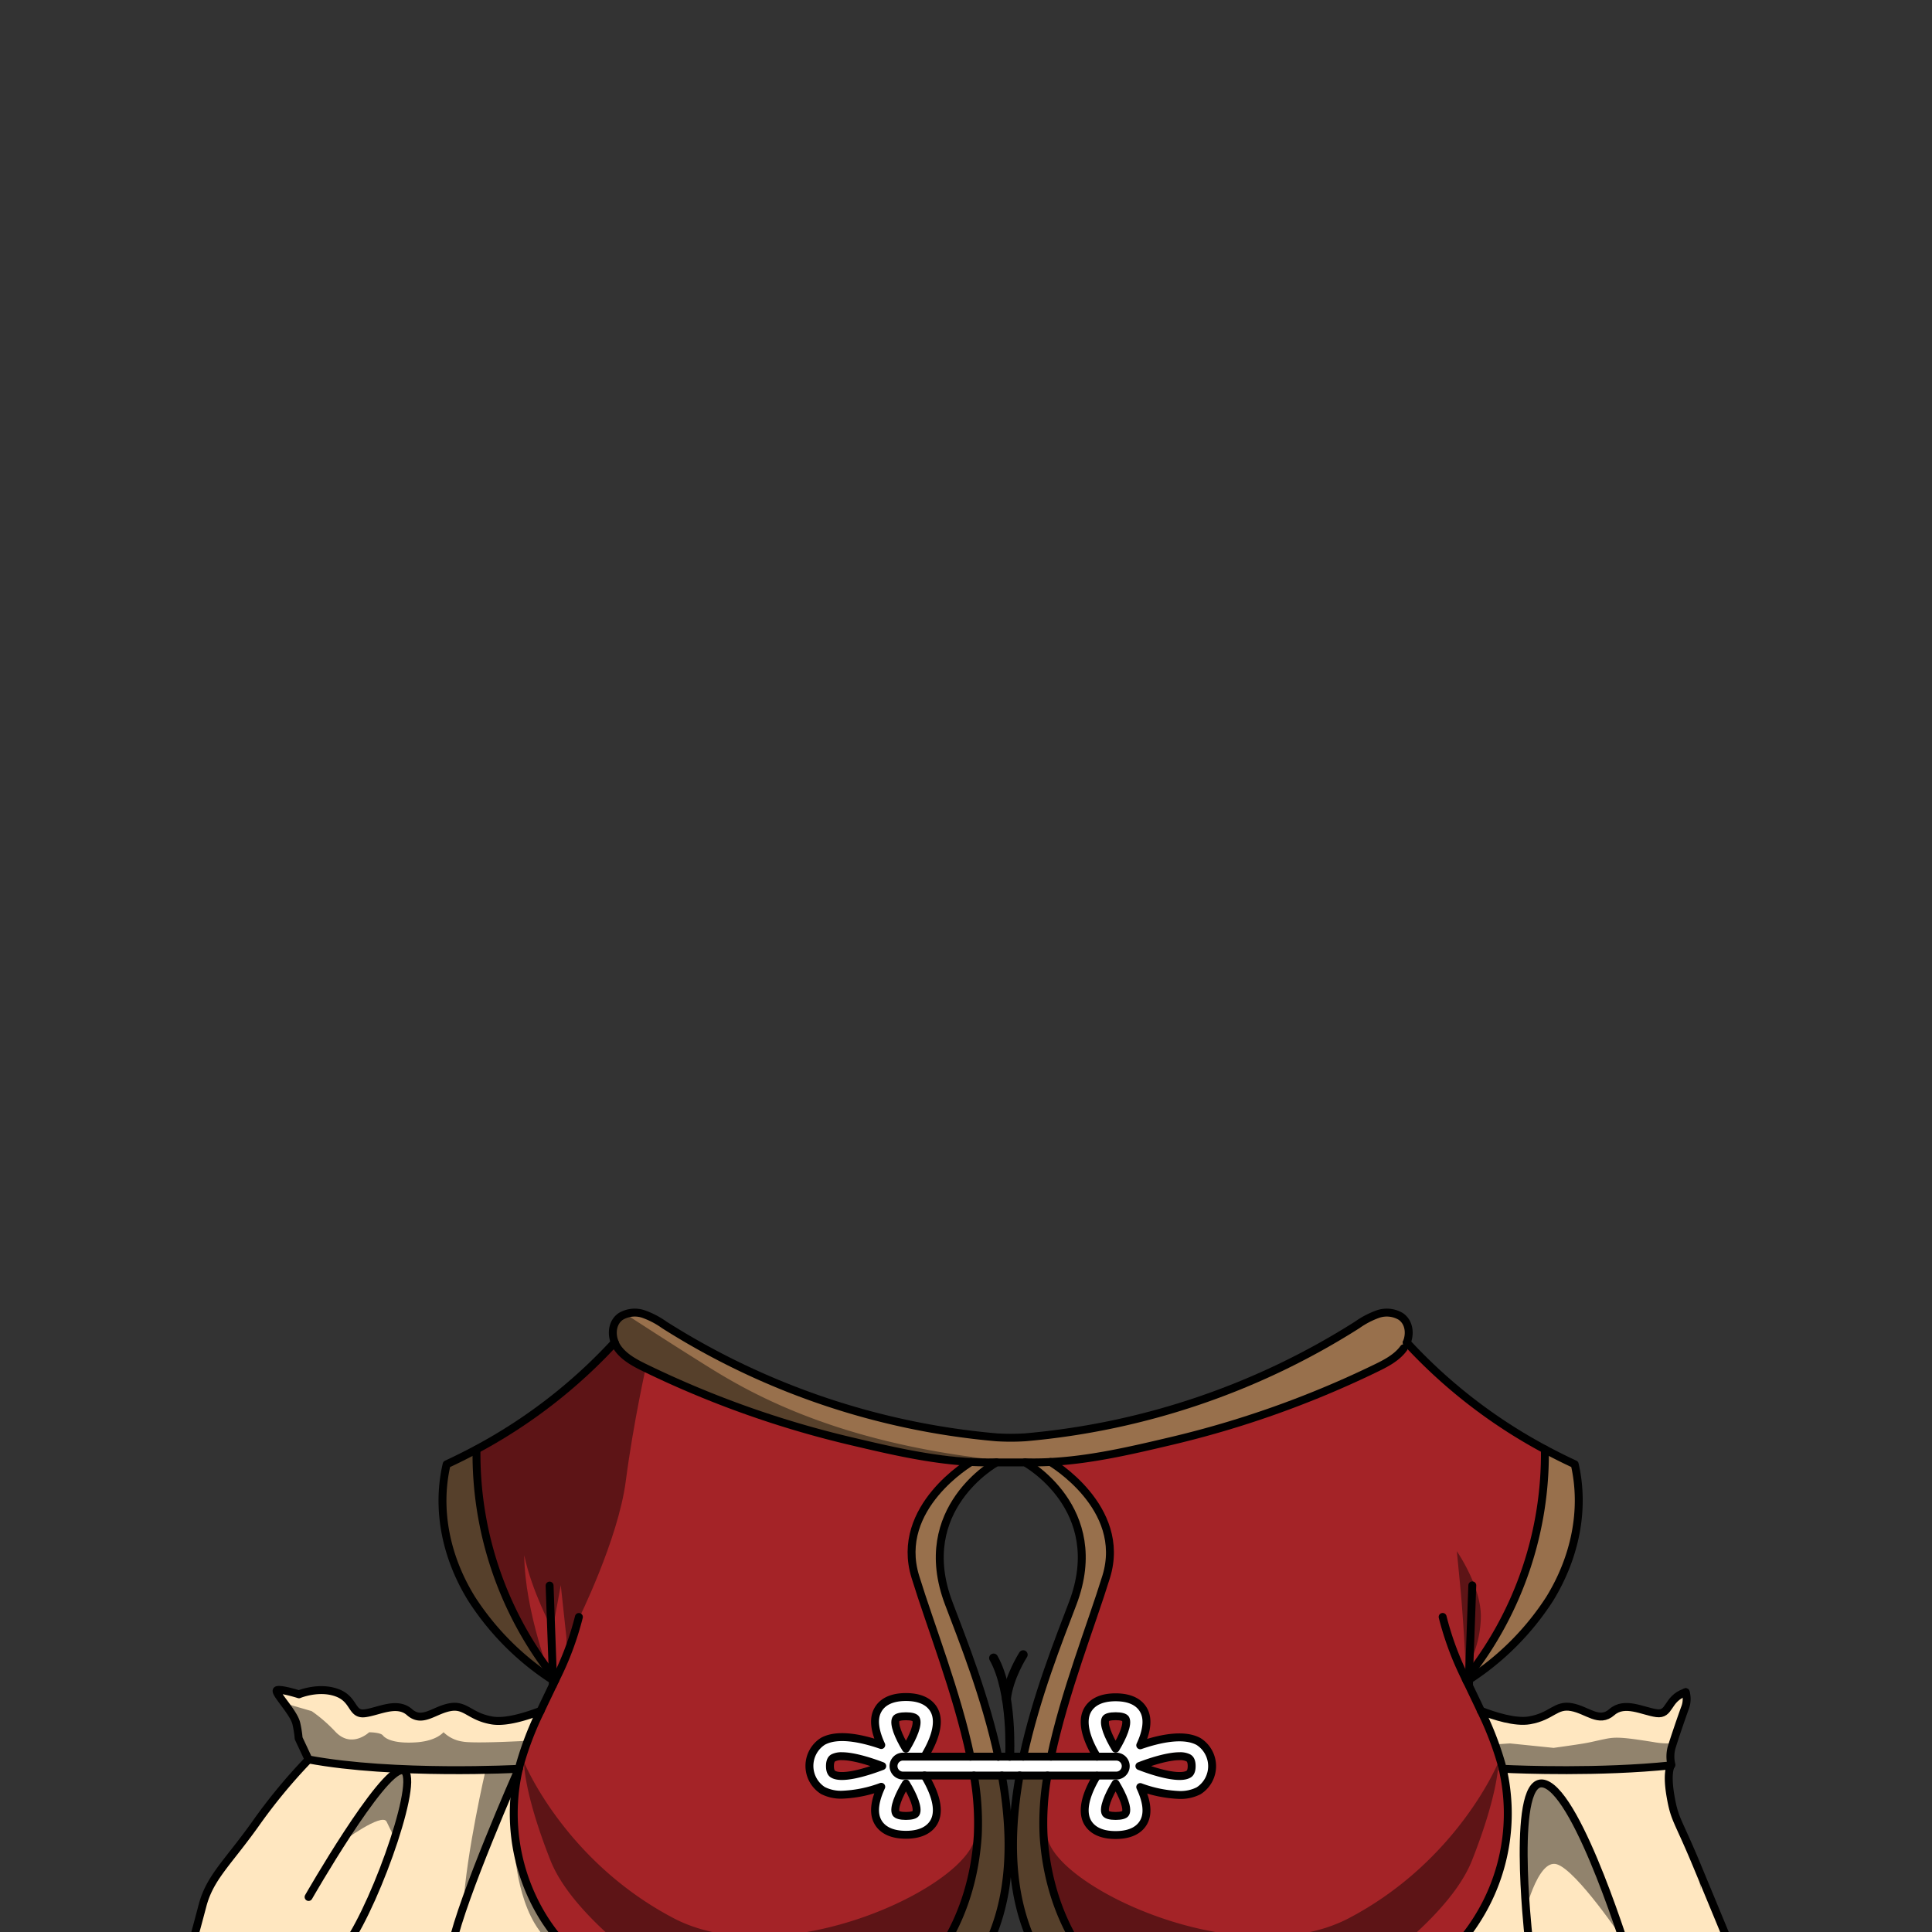 <svg xmlns="http://www.w3.org/2000/svg" viewBox="0 0 432 432">
  <rect x="0" y="0" width="432" height="432" fill="#333333" stroke="none"/>
  <defs>
    <style>.BUNTAI_BADGER_OUTFIT_BADGER_OUTFIT_26_cls-1{isolation:isolate;}.BUNTAI_BADGER_OUTFIT_BADGER_OUTFIT_26_cls-2{fill:#fff;}.BUNTAI_BADGER_OUTFIT_BADGER_OUTFIT_26_cls-3{fill:#ffe7c0;}.BUNTAI_BADGER_OUTFIT_BADGER_OUTFIT_26_cls-4{fill:#98704c;}.BUNTAI_BADGER_OUTFIT_BADGER_OUTFIT_26_cls-5{fill:#a42327;}.BUNTAI_BADGER_OUTFIT_BADGER_OUTFIT_26_cls-6,.BUNTAI_BADGER_OUTFIT_BADGER_OUTFIT_26_cls-8{fill:none;stroke:#000;stroke-linecap:round;stroke-linejoin:round;}.BUNTAI_BADGER_OUTFIT_BADGER_OUTFIT_26_cls-6{stroke-width:1.77px;}.BUNTAI_BADGER_OUTFIT_BADGER_OUTFIT_26_cls-7{opacity:0.43;mix-blend-mode:multiply;}.BUNTAI_BADGER_OUTFIT_BADGER_OUTFIT_26_cls-8{stroke-width:2px;}</style>
  </defs>
  <g class="BUNTAI_BADGER_OUTFIT_BADGER_OUTFIT_26_cls-1">
    <g id="outfit">
      <path class="BUNTAI_BADGER_OUTFIT_BADGER_OUTFIT_26_cls-2" d="M268,389.42c-3.32-1.83-8.7-.67-13.06.83,1.23-2.63,2-5.6.78-7.81-.72-1.34-2.4-2.92-6.29-2.92s-5.57,1.58-6.3,2.92c-1.62,3,.3,7.31,2.14,10.35H206.73c1.84-3,3.76-7.37,2.14-10.35-.73-1.34-2.42-2.92-6.3-2.92s-5.57,1.58-6.29,2.92c-1.22,2.21-.45,5.18.77,7.81-4.36-1.5-9.73-2.66-13.05-.83a6.53,6.53,0,0,0,0,11,8.89,8.89,0,0,0,4.31.94,28.05,28.05,0,0,0,8.74-1.77c-1.22,2.63-2,5.6-.77,7.82.72,1.33,2.4,2.91,6.29,2.91s5.57-1.58,6.3-2.91c1.61-3-.29-7.3-2.14-10.35h38.55c-1.84,3.05-3.74,7.37-2.13,10.35.73,1.33,2.41,2.91,6.3,2.91s5.57-1.58,6.29-2.91c1.21-2.22.45-5.19-.78-7.82a28.17,28.17,0,0,0,8.74,1.77,8.91,8.91,0,0,0,4.32-.94,6.53,6.53,0,0,0,0-11Zm-81.69,7.32c-.2-.11-.75-.42-.75-1.84s.55-1.72.75-1.84a4.11,4.11,0,0,1,1.94-.37c2.34,0,5.82,1,9,2.21C193,396.54,188.19,397.78,186.33,396.74Zm14-12.39c.2-.37,1-.59,2.23-.59s2,.22,2.23.59c.59,1.08-.55,3.93-2.23,6.66C200.89,388.28,199.76,385.43,200.34,384.35Zm4.46,21.1c-.21.37-1,.6-2.23.6s-2-.23-2.23-.6c-.58-1.07.55-3.93,2.23-6.66C204.25,401.52,205.39,404.37,204.8,405.45Zm46.88,0c-.21.37-1,.6-2.23.6s-2-.23-2.23-.6c-.59-1.08.55-3.93,2.23-6.66C251.12,401.52,252.26,404.38,251.68,405.45ZM249.45,391c-1.68-2.73-2.82-5.58-2.23-6.66.21-.37,1-.59,2.23-.59s2,.22,2.23.59C252.26,385.43,251.12,388.28,249.45,391Zm16.23,5.73c-1.85,1-6.66-.2-10.91-1.84,3.16-1.22,6.64-2.21,9-2.21a4.07,4.07,0,0,1,1.93.37c.21.12.76.42.76,1.84S265.89,396.63,265.68,396.74Z" />
      <path class="BUNTAI_BADGER_OUTFIT_BADGER_OUTFIT_26_cls-3" d="M390,442.67l1.11,6h-85c.44-.17.88-.34,1.31-.53a6.66,6.66,0,0,0,.73-.31c.38-.15.76-.32,1.14-.5s.94-.44,1.4-.66c1.5-.76,3-1.58,4.39-2.47.33-.2.66-.41,1-.63s.69-.45,1-.69c1.1-.76,2.18-1.57,3.22-2.43.55-.44,1.08-.9,1.61-1.37l.79-.73a.52.52,0,0,0,.11-.1c.36-.34.72-.68,1.07-1s.73-.73,1.06-1.1.47-.48.69-.73c.76-.84,1.49-1.71,2.18-2.6.37-.47.73-.95,1.09-1.44s.62-.89.91-1.34l0,0h0c.11-.15.2-.3.3-.45a44.25,44.25,0,0,0,5.88-34c-.07-.31-.14-.61-.23-.92a70.83,70.83,0,0,0-4.63-12c3,1.16,7.68,2.68,10.89,2.12,5-.87,5.82-3.62,9.4-2.95s6.13,3.63,9,1.11,6.92-.18,10,.24,2.23-3.13,6.29-4.61l.2-.07a5.59,5.59,0,0,1-.08,3.32c-.56,1.48-2,5.72-2.77,8.09l-.35,1.12a7.77,7.77,0,0,0,0,3.71.68.68,0,0,0-.08.11h0a2.25,2.25,0,0,0-.22.53c-.27.84-.52,2.64.07,6.19.93,5.59,1.53,5.08,5.95,15.73.07.16.13.32.2.49h0l.59,1.4C384.56,429.53,390,442.67,390,442.67Z" />
      <path class="BUNTAI_BADGER_OUTFIT_BADGER_OUTFIT_26_cls-3" d="M121.92,429.48a44.23,44.23,0,0,1-5.9-34h0l.23-.92a71.68,71.68,0,0,1,4.63-12c-3,1.16-7.67,2.68-10.89,2.12-5-.87-5.81-3.62-9.39-2.95s-6.14,3.63-9,1.11-6.92-.18-10,.24-2.23-3.13-6.28-4.61-8.45.37-8.45.37S63,377.61,62,377.89s3.83,5,4.3,7.61a24,24,0,0,1,.49,3.18L69,393.42A123.37,123.37,0,0,0,57,408c-6.15,8.68-10,11.87-11.68,18.17s-4.13,15.39-4.66,16.47-1.39,3-1.39,3l-2.65,3.06H145.94A49.75,49.75,0,0,1,121.92,429.48Z" />
      <path class="BUNTAI_BADGER_OUTFIT_BADGER_OUTFIT_26_cls-4" d="M233.34,410.44a60.65,60.65,0,0,1,.87-13.42H228c-3.55,19.85-1.83,41.09,17.23,54A107.51,107.51,0,0,0,271,454.9l-15.52-7.29C243.69,443.32,234.46,428.51,233.34,410.44Z" />
      <path class="BUNTAI_BADGER_OUTFIT_BADGER_OUTFIT_26_cls-4" d="M217.81,397a61.23,61.23,0,0,1,.86,13.42c-1.11,18.07-10.34,32.88-22.13,37.17L181,453.08a183.31,183.31,0,0,0,25.8-2.06c19.06-12.91,20.78-34.15,17.22-54Z" />
      <path class="BUNTAI_BADGER_OUTFIT_BADGER_OUTFIT_26_cls-4" d="M123.54,374.58a80.53,80.53,0,0,1-17-50.49c-2.18,1.17-4.41,2.28-6.67,3.33-2.35,10.27,0,21,5.61,30.12a60.86,60.86,0,0,0,18.07,18.09c0-.34,0-.68,0-1Z" />
      <path class="BUNTAI_BADGER_OUTFIT_BADGER_OUTFIT_26_cls-4" d="M352.11,327.42c-2.26-1.05-4.49-2.16-6.67-3.33a80.53,80.53,0,0,1-17,50.49v0c0,.34,0,.68,0,1a60.86,60.86,0,0,0,18.07-18.09C352.15,348.44,354.46,337.69,352.11,327.42Z" />
      <path class="BUNTAI_BADGER_OUTFIT_BADGER_OUTFIT_26_cls-4" d="M313.22,294.36a6.11,6.11,0,0,0-5.11-.53,18.91,18.91,0,0,0-4.65,2.43,165.41,165.41,0,0,1-74.17,25.12,8.12,8.12,0,0,1-1.77-.09h0c-.47,0-.94-.12-1.39-.14h-.2c-.46,0-.93.09-1.39.14h0a8,8,0,0,1-1.76.09,165.49,165.49,0,0,1-74.18-25.12,18.85,18.85,0,0,0-4.64-2.43,6.11,6.11,0,0,0-5.11.53c-1.86,1.28-2.16,3.77-1.34,5.83h0a6.25,6.25,0,0,0,.69,1.27c1.57,2.19,4.2,3.49,6.7,4.69a221.11,221.11,0,0,0,45.36,16.07c8.84,2.09,17.84,4.2,26.91,4.67,0,0-17.24,10.12-12.45,25.66C208,363.41,214,378.51,217,392.79h6.21c-2.91-13.49-7.92-26-11.07-34.3C204.08,337.24,222.82,327,222.82,327c.75,0,1.51-.06,2.27-.11.3,0,.61-.05.92-.1h0c.31.05.62.08.92.1.76.05,1.52.09,2.27.11,0,0,18.74,10.27,10.67,31.52-3.15,8.32-8.16,20.81-11.08,34.3H235c3-14.28,9-29.38,12.34-40.23,4.78-15.54-12.46-25.66-12.46-25.66,9.07-.47,18.07-2.58,26.92-4.67a221,221,0,0,0,45.35-16.07c2.51-1.2,5.14-2.5,6.71-4.69a6.25,6.25,0,0,0,.69-1.27h0C315.38,298.13,315.08,295.64,313.22,294.36Z" />
      <path class="BUNTAI_BADGER_OUTFIT_BADGER_OUTFIT_26_cls-5" d="M204.8,384.35c-.21-.37-1-.59-2.23-.59s-2,.22-2.23.59c-.58,1.08.55,3.93,2.23,6.66C204.25,388.28,205.39,385.43,204.8,384.35Z" />
      <path class="BUNTAI_BADGER_OUTFIT_BADGER_OUTFIT_26_cls-5" d="M186.33,393.06c-.2.12-.75.42-.75,1.84s.55,1.73.75,1.84c1.86,1,6.67-.2,10.92-1.84-3.16-1.22-6.64-2.21-9-2.21A4.11,4.11,0,0,0,186.33,393.06Z" />
      <path class="BUNTAI_BADGER_OUTFIT_BADGER_OUTFIT_26_cls-5" d="M200.34,405.45c.2.37,1,.6,2.23.6s2-.23,2.23-.6c.59-1.08-.55-3.93-2.23-6.66C200.89,401.52,199.76,404.38,200.34,405.45Z" />
      <path class="BUNTAI_BADGER_OUTFIT_BADGER_OUTFIT_26_cls-5" d="M247.22,405.45c.21.37,1,.6,2.23.6s2-.23,2.23-.6c.58-1.07-.56-3.93-2.23-6.66C247.77,401.52,246.63,404.37,247.22,405.45Z" />
      <path class="BUNTAI_BADGER_OUTFIT_BADGER_OUTFIT_26_cls-5" d="M251.68,384.35c-.21-.37-1-.59-2.23-.59s-2,.22-2.23.59c-.59,1.08.55,3.93,2.23,6.66C251.12,388.28,252.26,385.43,251.68,384.35Z" />
      <path class="BUNTAI_BADGER_OUTFIT_BADGER_OUTFIT_26_cls-5" d="M265.68,396.74c.21-.11.76-.42.76-1.84s-.55-1.72-.76-1.84a4.07,4.07,0,0,0-1.93-.37c-2.34,0-5.82,1-9,2.21C259,396.54,263.83,397.78,265.68,396.74Z" />
      <path class="BUNTAI_BADGER_OUTFIT_BADGER_OUTFIT_26_cls-5" d="M206.73,397c1.85,3.05,3.75,7.37,2.14,10.35-.73,1.33-2.42,2.91-6.3,2.91s-5.57-1.58-6.29-2.91c-1.22-2.22-.45-5.19.77-7.82a28.05,28.05,0,0,1-8.74,1.77,8.89,8.89,0,0,1-4.31-.94,6.53,6.53,0,0,1,0-11c3.32-1.83,8.69-.67,13.05.83-1.22-2.63-2-5.6-.77-7.81.72-1.34,2.4-2.92,6.29-2.92s5.57,1.58,6.3,2.92c1.62,3-.3,7.31-2.14,10.35H217c-3-14.28-9-29.38-12.34-40.23-4.79-15.54,12.45-25.66,12.45-25.66-9.07-.47-18.07-2.58-26.91-4.67a221.11,221.11,0,0,1-45.36-16.07c-2.5-1.2-5.13-2.5-6.7-4.69a6.25,6.25,0,0,1-.69-1.27,117.05,117.05,0,0,1-30.88,23.89,80.53,80.53,0,0,0,17,50.49h0v0c.22.3.45.6.69.89-.06.15-.13.29-.2.44s-.27.57-.42.86h0c-.9,1.91-1.84,3.82-2.73,5.74a71.68,71.68,0,0,0-4.63,12l-.23.92h0a44.23,44.23,0,0,0,5.9,34,49.75,49.75,0,0,0,24,19.17,55,55,0,0,0,6.35,2A135.15,135.15,0,0,0,181,453.08l15.5-5.47c11.79-4.29,21-19.1,22.13-37.17a61.23,61.23,0,0,0-.86-13.42Z" />
      <path class="BUNTAI_BADGER_OUTFIT_BADGER_OUTFIT_26_cls-5" d="M335.76,394.59a71.68,71.68,0,0,0-4.63-12c-.89-1.92-1.83-3.83-2.73-5.74h0c-.15-.29-.28-.58-.42-.86s-.14-.29-.2-.44c.23-.29.47-.59.69-.89v0h0a80.53,80.53,0,0,0,17-50.49,117.05,117.05,0,0,1-30.88-23.89,6.25,6.25,0,0,1-.69,1.27c-1.57,2.19-4.2,3.49-6.71,4.69a221,221,0,0,1-45.35,16.07c-8.85,2.09-17.85,4.2-26.92,4.67,0,0,17.24,10.12,12.46,25.66C244,363.41,238,378.51,235,392.79h10.28c-1.84-3-3.76-7.37-2.14-10.35.73-1.34,2.41-2.92,6.3-2.92s5.57,1.58,6.29,2.92c1.21,2.21.45,5.18-.78,7.81,4.36-1.5,9.74-2.66,13.06-.83a6.53,6.53,0,0,1,0,11,8.91,8.91,0,0,1-4.32.94,28.17,28.17,0,0,1-8.74-1.77c1.23,2.63,2,5.6.78,7.82-.72,1.33-2.4,2.91-6.29,2.91s-5.57-1.58-6.3-2.91c-1.61-3,.29-7.3,2.13-10.35H234.21a60.65,60.65,0,0,0-.87,13.42c1.12,18.07,10.35,32.88,22.13,37.17L271,454.9h0c8.95.24,19.16-.67,28.73-4.28a54.19,54.19,0,0,0,6.34-2,50.47,50.47,0,0,0,21.71-15.89c.83-1.06,1.6-2.15,2.32-3.28a44.22,44.22,0,0,0,5.89-34Z" />
      <path class="BUNTAI_BADGER_OUTFIT_BADGER_OUTFIT_26_cls-6" d="M137.46,300.2a5.8,5.8,0,0,0,.69,1.27c1.57,2.19,4.2,3.49,6.7,4.69a221.11,221.11,0,0,0,45.36,16.07c8.84,2.09,17.84,4.2,26.91,4.67,1.9.1,3.79.13,5.7.07" />
      <path class="BUNTAI_BADGER_OUTFIT_BADGER_OUTFIT_26_cls-6" d="M124,375.94l-.45-.31a60.86,60.86,0,0,1-18.07-18.09c-5.65-9.1-8-19.85-5.61-30.12,2.26-1.05,4.49-2.16,6.67-3.33a117.05,117.05,0,0,0,30.88-23.89h0" />
      <path class="BUNTAI_BADGER_OUTFIT_BADGER_OUTFIT_26_cls-6" d="M124.24,375.5c-.24-.29-.47-.59-.69-.89v0h0a80.53,80.53,0,0,1-17-50.49" />
      <path class="BUNTAI_BADGER_OUTFIT_BADGER_OUTFIT_26_cls-6" d="M123.62,376.8c0-.39,0-.78,0-1.17s0-.68,0-1v0q-.36-10.05-.73-20.09" />
      <path class="BUNTAI_BADGER_OUTFIT_BADGER_OUTFIT_26_cls-6" d="M145.94,448.65H36.57l2.65-3.06s.86-1.88,1.39-3,3-10.17,4.66-16.47S50.8,416.66,57,408a123.37,123.37,0,0,1,12-14.56l-2.22-4.74a24,24,0,0,0-.49-3.18c-.47-2.59-5.33-7.33-4.3-7.61s4.86.94,4.86.94,4.38-1.84,8.45-.37,3.18,5,6.28,4.61,7.16-2.75,10-.24,5.42-.44,9-1.11,4.38,2.08,9.39,2.95c3.22.56,7.92-1,10.89-2.12" />
      <path class="BUNTAI_BADGER_OUTFIT_BADGER_OUTFIT_26_cls-6" d="M116,395.51S88.16,397,69,393.42" />
      <path class="BUNTAI_BADGER_OUTFIT_BADGER_OUTFIT_26_cls-6" d="M129.44,361.56a67.77,67.77,0,0,1-5.2,13.94c-.06.15-.13.29-.2.44s-.27.57-.42.86h0c-.9,1.91-1.84,3.82-2.73,5.74a71.68,71.68,0,0,0-4.63,12l-.23.92h0a44.23,44.23,0,0,0,5.9,34,49.75,49.75,0,0,0,24,19.17,55,55,0,0,0,6.35,2A135.15,135.15,0,0,0,181,453.08a183.31,183.31,0,0,0,25.8-2.06c19.06-12.91,20.78-34.15,17.22-54" />
      <path class="BUNTAI_BADGER_OUTFIT_BADGER_OUTFIT_26_cls-6" d="M181,453.08h0l15.5-5.47c11.79-4.29,21-19.1,22.13-37.17a61.23,61.23,0,0,0-.86-13.42" />
      <path class="BUNTAI_BADGER_OUTFIT_BADGER_OUTFIT_26_cls-6" d="M217.12,326.9S199.88,337,204.67,352.56C208,363.41,214,378.51,217,392.79" />
      <path class="BUNTAI_BADGER_OUTFIT_BADGER_OUTFIT_26_cls-6" d="M200.34,384.35c.2-.37,1-.59,2.23-.59s2,.22,2.23.59c.59,1.08-.55,3.93-2.23,6.66C200.89,388.28,199.76,385.43,200.34,384.35Z" />
      <path class="BUNTAI_BADGER_OUTFIT_BADGER_OUTFIT_26_cls-6" d="M186.33,396.74c-.2-.11-.75-.42-.75-1.84s.55-1.72.75-1.84a4.11,4.11,0,0,1,1.94-.37c2.34,0,5.82,1,9,2.21C193,396.54,188.19,397.78,186.33,396.74Z" />
      <path class="BUNTAI_BADGER_OUTFIT_BADGER_OUTFIT_26_cls-6" d="M204.8,405.45c-.21.37-1,.6-2.23.6s-2-.23-2.23-.6c-.58-1.07.55-3.93,2.23-6.66C204.25,401.52,205.39,404.37,204.8,405.45Z" />
      <path class="BUNTAI_BADGER_OUTFIT_BADGER_OUTFIT_26_cls-6" d="M206.73,397c1.85,3.05,3.75,7.37,2.14,10.35-.73,1.33-2.42,2.91-6.3,2.91s-5.57-1.58-6.29-2.91c-1.22-2.22-.45-5.19.77-7.82a28.05,28.05,0,0,1-8.74,1.77,8.89,8.89,0,0,1-4.31-.94,6.53,6.53,0,0,1,0-11c3.32-1.83,8.69-.67,13.05.83-1.22-2.63-2-5.6-.77-7.81.72-1.34,2.4-2.92,6.29-2.92s5.57,1.58,6.3,2.92c1.62,3-.3,7.31-2.14,10.35" />
      <path class="BUNTAI_BADGER_OUTFIT_BADGER_OUTFIT_26_cls-6" d="M313.87,301.47c-1.57,2.19-4.2,3.49-6.71,4.69a221,221,0,0,1-45.35,16.07c-8.85,2.09-17.85,4.2-26.92,4.67-1.9.1-3.79.13-5.69.07" />
      <path class="BUNTAI_BADGER_OUTFIT_BADGER_OUTFIT_26_cls-6" d="M314.56,300.19c.82-2.06.52-4.55-1.34-5.83a6.11,6.11,0,0,0-5.11-.53,19.09,19.09,0,0,0-4.65,2.43,165.37,165.37,0,0,1-74.16,25.12,51.84,51.84,0,0,1-6.57,0,165.49,165.49,0,0,1-74.18-25.12,18.85,18.85,0,0,0-4.64-2.43,6.11,6.11,0,0,0-5.11.53c-1.86,1.28-2.16,3.77-1.34,5.83" />
      <path class="BUNTAI_BADGER_OUTFIT_BADGER_OUTFIT_26_cls-6" d="M314.56,300.19h0a117.05,117.05,0,0,0,30.88,23.89c2.18,1.17,4.41,2.28,6.67,3.33,2.35,10.27,0,21-5.61,30.12a60.86,60.86,0,0,1-18.07,18.09l-.45.31" />
      <path class="BUNTAI_BADGER_OUTFIT_BADGER_OUTFIT_26_cls-6" d="M345.44,324.09a80.53,80.53,0,0,1-17,50.49h0v0c-.22.3-.46.6-.69.89" />
      <path class="BUNTAI_BADGER_OUTFIT_BADGER_OUTFIT_26_cls-6" d="M329.21,354.49q-.37,10-.73,20.09v0c0,.34,0,.68,0,1l0,1.17" />
      <path class="BUNTAI_BADGER_OUTFIT_BADGER_OUTFIT_26_cls-6" d="M331.13,382.55c3,1.16,7.68,2.68,10.89,2.12,5-.87,5.82-3.62,9.4-2.95s6.13,3.63,9,1.11,6.92-.18,10,.24,2.23-3.13,6.29-4.61l.2-.07" />
      <path class="BUNTAI_BADGER_OUTFIT_BADGER_OUTFIT_26_cls-6" d="M391.09,448.64l-1.11-6s-6.11-14.82-10.53-25.47-5-10.14-5.95-15.73c-.78-4.67-.1-6.31.15-6.72h0a.68.68,0,0,1,.08-.11,7.77,7.77,0,0,1,0-3.71c.53-1.8,2.45-7.45,3.12-9.21a5.59,5.59,0,0,0,.08-3.32" />
      <path class="BUNTAI_BADGER_OUTFIT_BADGER_OUTFIT_26_cls-6" d="M373.65,394.74h0c-16,1.66-33.8.94-37.11.79l-.55,0" />
      <path class="BUNTAI_BADGER_OUTFIT_BADGER_OUTFIT_26_cls-6" d="M228.79,392.79c2.92-13.49,7.93-26,11.08-34.3C247.94,337.24,229.2,327,229.2,327h-6.38s-18.74,10.27-10.67,31.52c3.15,8.32,8.16,20.81,11.07,34.3" />
      <path class="BUNTAI_BADGER_OUTFIT_BADGER_OUTFIT_26_cls-6" d="M271,454.9c8.95.24,19.16-.67,28.73-4.28a54.19,54.19,0,0,0,6.34-2,50.47,50.47,0,0,0,21.71-15.89c.83-1.06,1.6-2.15,2.32-3.28a44.22,44.22,0,0,0,5.89-34l-.23-.92a71.68,71.68,0,0,0-4.63-12c-.89-1.92-1.83-3.83-2.73-5.74h0c-.15-.29-.28-.58-.42-.86s-.14-.29-.2-.44a67.77,67.77,0,0,1-5.2-13.94" />
      <path class="BUNTAI_BADGER_OUTFIT_BADGER_OUTFIT_26_cls-6" d="M228,397c-3.55,19.85-1.83,41.09,17.23,54A107.51,107.51,0,0,0,271,454.9" />
      <path class="BUNTAI_BADGER_OUTFIT_BADGER_OUTFIT_26_cls-6" d="M271,454.9h0l-15.52-7.29c-11.78-4.29-21-19.1-22.13-37.17a60.65,60.65,0,0,1,.87-13.42" />
      <path class="BUNTAI_BADGER_OUTFIT_BADGER_OUTFIT_26_cls-6" d="M234.89,326.9s17.24,10.12,12.46,25.66C244,363.41,238,378.51,235,392.79" />
      <path class="BUNTAI_BADGER_OUTFIT_BADGER_OUTFIT_26_cls-6" d="M249.45,391c-1.68-2.73-2.82-5.58-2.23-6.66.21-.37,1-.59,2.23-.59s2,.22,2.23.59C252.26,385.43,251.12,388.28,249.45,391Z" />
      <path class="BUNTAI_BADGER_OUTFIT_BADGER_OUTFIT_26_cls-6" d="M254.77,394.9c3.16-1.22,6.64-2.21,9-2.21a4.07,4.07,0,0,1,1.93.37c.21.12.76.42.76,1.84s-.55,1.73-.76,1.84C263.83,397.78,259,396.54,254.77,394.9Z" />
      <path class="BUNTAI_BADGER_OUTFIT_BADGER_OUTFIT_26_cls-6" d="M249.45,398.79c1.67,2.73,2.81,5.59,2.23,6.66-.21.37-1,.6-2.23.6s-2-.23-2.23-.6C246.63,404.37,247.77,401.52,249.45,398.79Z" />
      <path class="BUNTAI_BADGER_OUTFIT_BADGER_OUTFIT_26_cls-6" d="M245.29,392.79c-1.84-3-3.76-7.37-2.14-10.35.73-1.34,2.41-2.92,6.3-2.92s5.57,1.58,6.29,2.92c1.21,2.21.45,5.18-.78,7.81,4.36-1.5,9.74-2.66,13.06-.83a6.53,6.53,0,0,1,0,11,8.91,8.91,0,0,1-4.32.94,28.17,28.17,0,0,1-8.74-1.77c1.23,2.63,2,5.6.78,7.82-.72,1.33-2.4,2.91-6.29,2.91s-5.57-1.58-6.3-2.91c-1.61-3,.29-7.3,2.13-10.35" />
      <path class="BUNTAI_BADGER_OUTFIT_BADGER_OUTFIT_26_cls-6" d="M69,424.17s16.18-28.25,20.86-28.34-5.31,28.93-12.31,39" />
      <path class="BUNTAI_BADGER_OUTFIT_BADGER_OUTFIT_26_cls-6" d="M116,395.51h0c-.38.87-12.61,28.62-14.9,39.31" />
      <line class="BUNTAI_BADGER_OUTFIT_BADGER_OUTFIT_26_cls-6" x1="327.78" y1="432.76" x2="332.21" y2="443.61" />
      <path class="BUNTAI_BADGER_OUTFIT_BADGER_OUTFIT_26_cls-6" d="M341.75,432.76s-4.05-36.51,3.71-33.85,18.91,39.27,18.91,39.27" />
      <path class="BUNTAI_BADGER_OUTFIT_BADGER_OUTFIT_26_cls-6" d="M245.29,392.79h4.16a2.12,2.12,0,1,1,0,4.23H202.06a2.12,2.12,0,1,1,0-4.23h43.23Z" />
      <g class="BUNTAI_BADGER_OUTFIT_BADGER_OUTFIT_26_cls-7">
        <path d="M139.88,293.82s7.3,4.79,16.11,10.32,28.91,18.78,70,22.62c-29.89-1.59-46.25-6.83-66.15-14s-22-10-22.4-12.53a38.86,38.86,0,0,1-.43-5.13Z" />
        <path d="M99.91,327.42s-4.42,19.5,8.74,34.34c11,11,14.57,13.62,14.57,13.62s-5.87-15-6-27.61c1.7,8.09,6.34,16.68,6.34,16.68l1.83-10,1.28,11.84v2.76l2.54-6.68s9-18,10.72-31.22,4.67-26.26,4.67-26.26l-7.17-4.05-3,1.58s-9.2,10-19,16.4S99.91,327.42,99.91,327.42Z" />
        <path d="M118,389.24s-12,.68-14.55.18a7.59,7.59,0,0,1-4.25-2.07c0-.2-1.27,1.94-6.26,2.25s-6.79-.87-7.33-1.56-3.07-.7-3.07-.7-3.82,3.64-7.43,0a33.6,33.6,0,0,0-5.42-4.73l-6.1-1.77a20.76,20.76,0,0,1,3.24,7.94l1.92,4.12s2.48,2,15.85,2.68,31.64-.07,31.64-.07Z" />
        <path d="M76.51,411.84s8.89-6.6,9.93-4.52,1.8,3.73,1.8,3.73,4.33-14.76,1.7-15.27S76.51,411.84,76.51,411.84Z" />
        <path d="M108.57,395.87s-4.26,18.2-5,30.55c6.32-16.5,11.83-29.57,11.83-29.57v-1.5Z" />
        <path d="M117.09,435.25s-6,10.06-6.85,13.4h33.92s-17.92-9.33-24.8-23.62c-4.18-9.77-4.5-14.15-4.5-14.15s.16,13.11,5.65,20.67,7.64,10.51,7.64,10.51-5.72-2.55-6.88-4.61S118.68,433.77,117.09,435.25Z" />
        <path d="M117.17,394s9,22.06,33.41,34.89,66.77-7.33,67.51-18.62c.22-9.69.67-11.49.67-11.49l-.95-1.77,5.41.1s5,11.88.95,29.14A40.34,40.34,0,0,1,206.84,451s-25.49,4-43.85,1.2-33.53-10.58-41.18-22.82C136,442.33,155.36,447,155.36,447s-26.22-15.7-32.27-31S117.17,394,117.17,394Z" />
        <path d="M335.06,394s-9,22.06-33.41,34.89-66.77-7.33-67.52-18.62c-.21-9.69-.66-11.49-.66-11.49l.95-1.77-5.41.1s-5,11.88-1,29.14A40.38,40.38,0,0,0,245.39,451s25.49,4,43.84,1.2,33.54-10.58,41.18-22.82C316.19,442.33,296.87,447,296.87,447s26.22-15.7,32.27-31S335.06,394,335.06,394Z" />
        <path d="M327.78,373.43s-.53-11.18-1.28-18.87l-.75-7.7s5.56,8,5.37,14.88A24.42,24.42,0,0,1,327.78,373.43Z" />
        <path d="M374.08,389.8l-.35,1.12a7.77,7.77,0,0,0,0,3.71.68.68,0,0,0-.08.11h0a2.25,2.25,0,0,0-.22.53c-2.41.18-5.25.36-8.42.54-10,.58-28.39,0-28.39,0l-.08-.28L335.06,390l2.56-.17,9.77,1s5-.69,6.79-1,2.44-.52,4.78-1,3.92-.39,10.72.69A17.82,17.82,0,0,0,374.08,389.8Z" />
        <path d="M340.7,428.81s3-13.33,7.43-11.95,14.79,16.8,14.79,16.8-11.52-35-18.41-34.87C342,399.39,339.85,415.58,340.7,428.81Z" />
        <path d="M380.24,419.1c0,2.13.05,3.59.05,3.59s-.28-2.07-.64-5Z" />
      </g>
      <path class="BUNTAI_BADGER_OUTFIT_BADGER_OUTFIT_26_cls-8" d="M225.76,392.69s.77-14.23-3.59-21.95" />
      <path class="BUNTAI_BADGER_OUTFIT_BADGER_OUTFIT_26_cls-8" d="M228.79,370s-3.23,5-3.75,9.89" />
    </g>
  </g>
</svg>